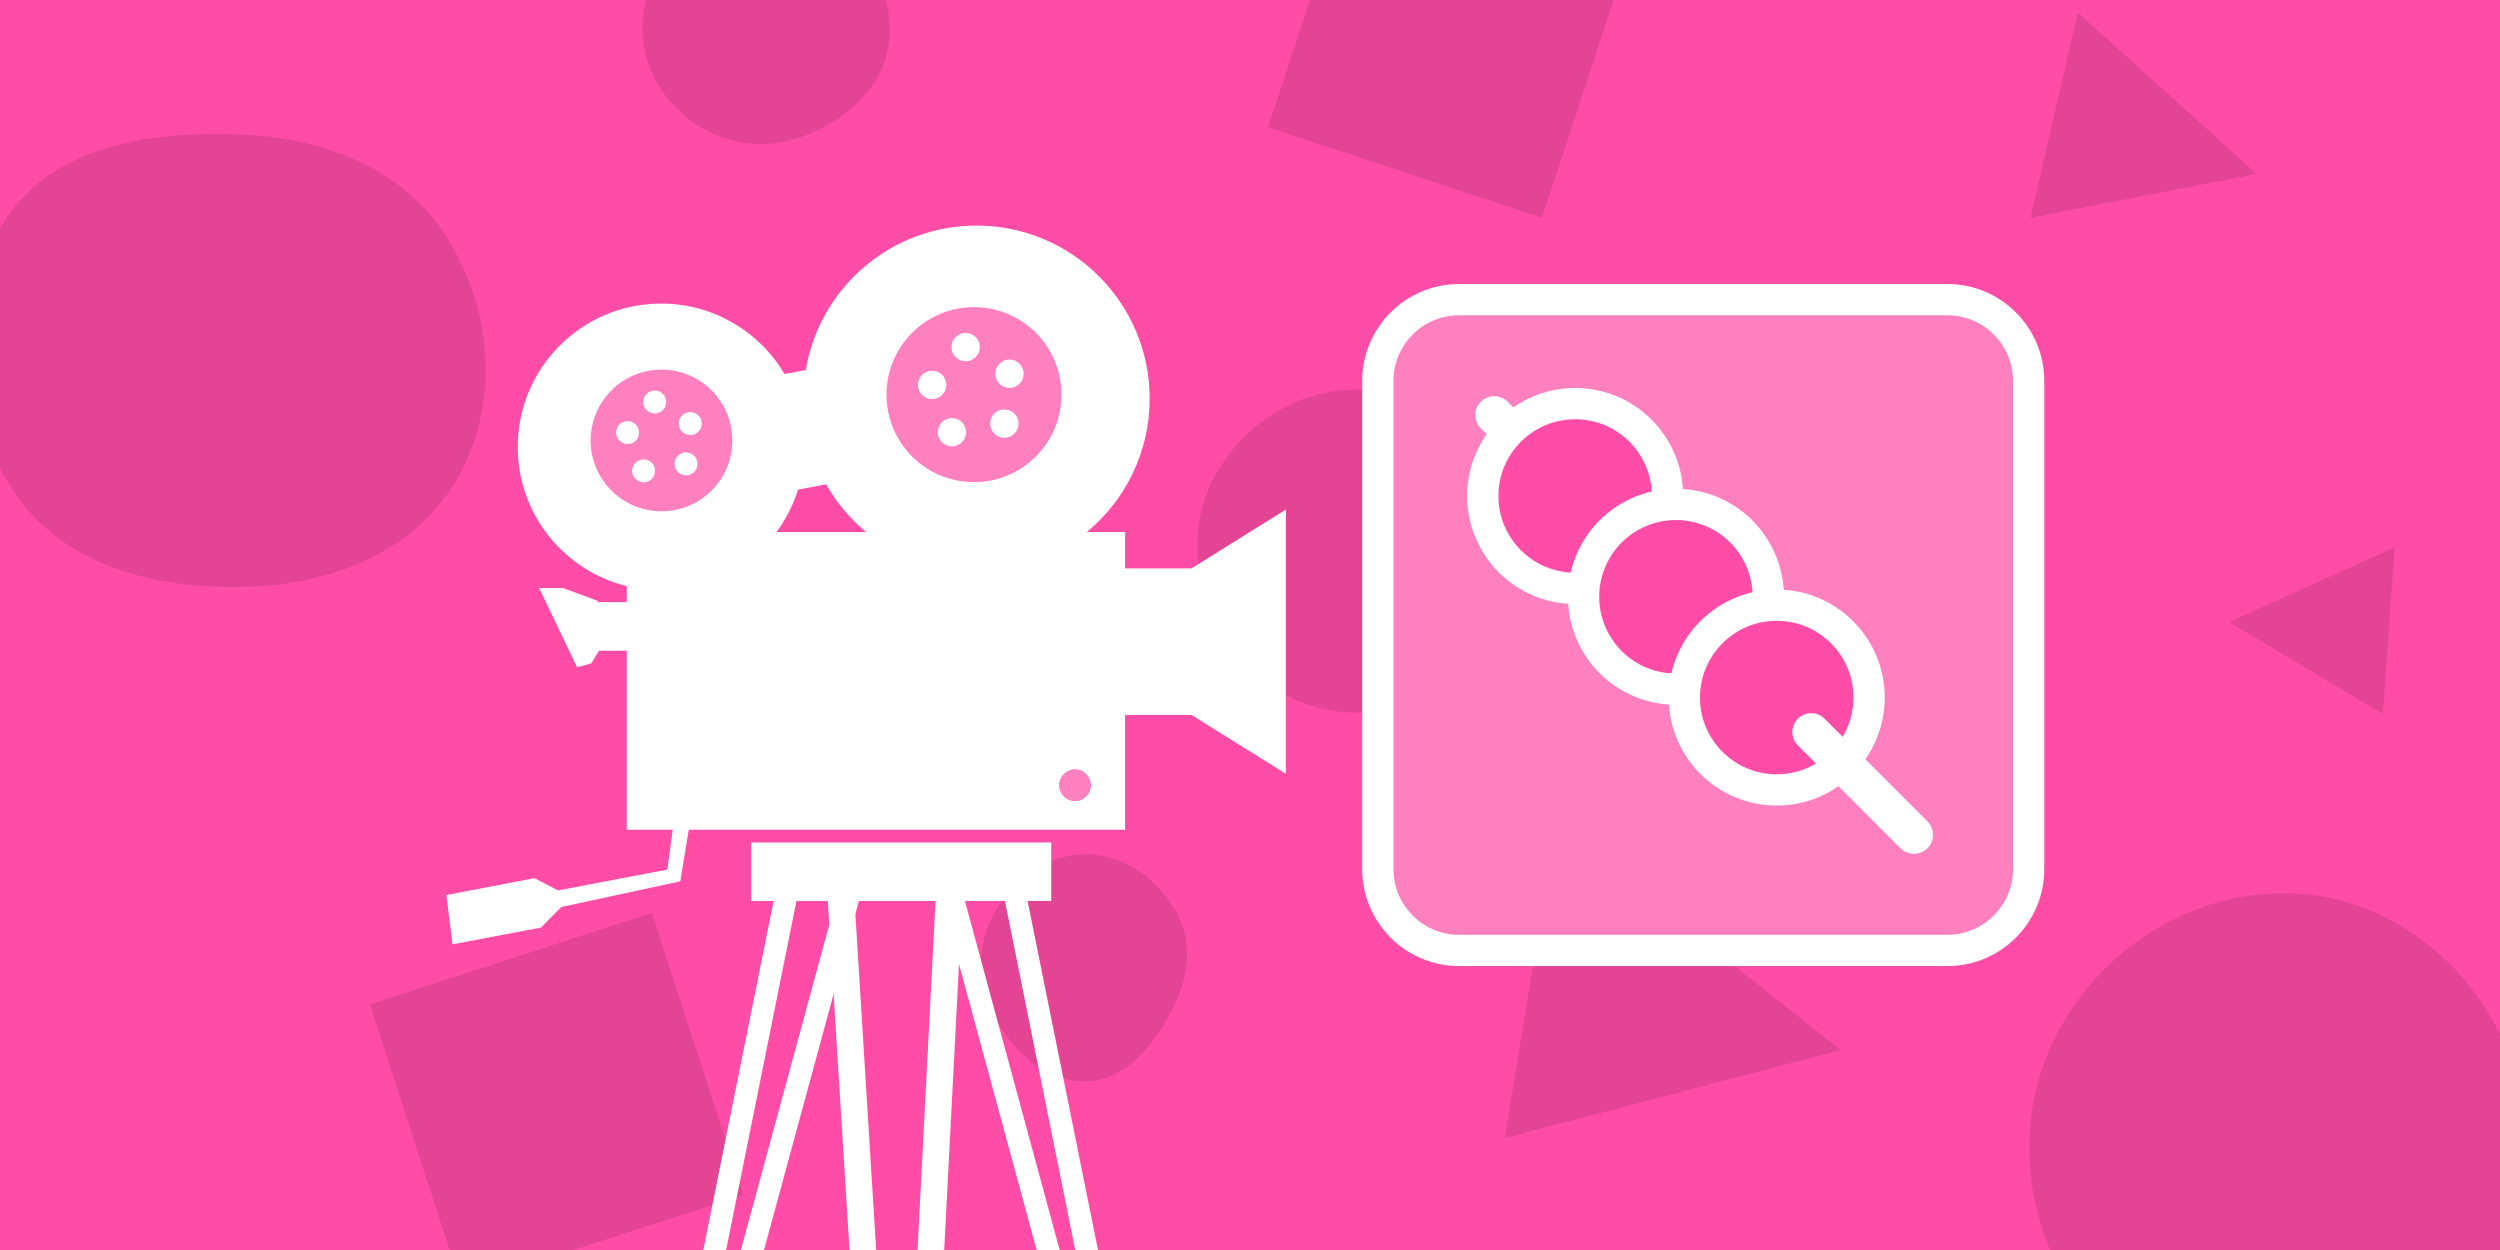 <svg xmlns="http://www.w3.org/2000/svg" width="600" height="300" viewBox="0 0 600 300"><path fill="#ff4da7" d="M0 300V0h600v300z" style="mix-blend-mode:normal;fill-rule:nonzero;stroke:none;stroke-width:1;stroke-linecap:butt;stroke-linejoin:miter;stroke-miterlimit:10;stroke-dasharray:none;stroke-dashoffset:0"/><path fill="#e34494" d="m361.154 273.128 12.296-75.167 68.336 54.055zM260.766 259.506c-9.223.236-16.911-6.344-21.455-14.373-4.47-7.897-5.321-17.374-1.042-25.376 4.532-8.473 12.888-14.791 22.497-14.742 9.537.049 17.82 6.449 22.102 14.97 3.886 7.733 1.754 16.542-2.47 24.095-4.354 7.785-10.715 15.198-19.632 15.426M549.413 335.223c-21.026 1.365-41.652-8.441-52.765-26.342-11.728-18.891-13.046-42.787-2.205-62.201 11.105-19.887 32.198-32.787 54.97-32.291 22.005.479 41.506 14.728 50.975 34.597 8.371 17.565 13.021 40.985 3.12 57.735-9.668 16.356-35.135 27.271-54.095 28.502M487.317 52.267l11.373-49.26 42.942 38.74ZM58.349 140.886c-21.36.471-43.5-5.227-55.142-23.142-12.631-19.436-14.609-45.375-2.039-64.851 11.774-18.243 35.488-21.523 57.181-20.587 19.736.852 38.882 8.351 49.228 25.179 10.842 17.636 12.379 40.087 1.856 57.915-10.368 17.564-30.693 25.036-51.084 25.486M325.993-35.184 391.743-13.494l-21.69 65.75-65.75-21.69ZM326.471 171.025c-13.185.23-25.481-6.424-32.422-17.636-7.34-11.855-9.246-26.681-2.605-38.941 6.942-12.816 20.46-21.395 35.027-20.915 13.873.458 24.838 10.786 31.235 23.104 5.873 11.306 5.627 24.605-.718 35.652-6.37 11.094-17.726 18.512-30.517 18.736M88.77 241.065l67.679-21.977 21.977 67.679-67.679 21.977zM154.263 4.425c.892-10.053 6.953-18.873 16.048-23.248 9.617-4.626 21.055-4.876 29.849 1.171 9.192 6.322 14.627 17.304 13.081 28.352-1.472 10.521-10.221 18.03-20.114 21.901-9.081 3.554-19.182 2.29-27.076-3.434-7.927-5.747-12.654-14.99-11.788-24.743M534.983 149.314l39.753-17.945-2.85 39.959z" style="mix-blend-mode:normal;fill-rule:nonzero;stroke:none;stroke-width:1;stroke-linecap:butt;stroke-linejoin:miter;stroke-miterlimit:10;stroke-dasharray:none;stroke-dashoffset:0"/><g style="mix-blend-mode:normal;fill-rule:nonzero;stroke-linecap:butt;stroke-linejoin:miter;stroke-miterlimit:10;stroke-dasharray:none;stroke-dashoffset:0"><path fill="#fff" d="M234.356 54.14c22.94 0 41.56 18.586 41.56 41.531 0 12.894-5.88 24.411-15.09 32.031h9.19v71.438h-104.72l-2.031 12.38-28.531 6.15-4.906 4.94-21.219 4.03-1.469-11.84 21.125-4.04 5.656 2.94 26.25-5 1.281-9.56h-11.031v-42.97h-6.656l-1.875 3.06-3.375.91-9.125-19h5.781l8.25 3.062.031.313h6.969v-3.844c-15.02-3.697-26.156-17.245-26.156-33.406 0-19.007 15.4-34.406 34.406-34.406 12.614 0 23.636 6.788 29.625 16.906l5.094-.969c3.279-19.665 20.37-34.656 40.97-34.656zm-42.841 63.375c-1.153 3.703-2.902 7.138-5.156 10.187h21.531c-3.864-3.194-7.128-7.089-9.625-11.468zm62.745 70.935c0 2.07 1.68 3.75 3.76 3.75 2.07 0 3.74-1.68 3.74-3.75 0-2.07-1.67-3.75-3.74-3.75-2.08 0-3.76 1.68-3.76 3.75z"/><path fill="#ff80bf" d="M258.02 184.65c2.07 0 3.79 1.73 3.79 3.8s-1.72 3.8-3.79 3.8c-2.08 0-3.81-1.73-3.81-3.8s1.73-3.8 3.81-3.8z" data-paper-data="{&quot;noHover&quot;:false,&quot;origItem&quot;:[&quot;Path&quot;,{&quot;applyMatrix&quot;:true,&quot;segments&quot;:[[[179.26,188.45001],[0,-2.07],[0,2.07]],[[183.02,192.20001],[-2.08,0],[2.07,0]],[[186.76,188.45001],[0,2.07],[0,-2.07]],[[183.02,184.70001],[2.07,0],[-2.08,0]]],&quot;closed&quot;:true,&quot;fillColor&quot;:[0,0,0,1]}]}"/><path fill="#fff" d="M180.31 216.236v-14.036h71.985v14.036z"/><path fill="#ff80bf" d="M254.76 94.71c0 11.598-9.402 21-21 21s-21-9.402-21-21 9.402-21 21-21 21 9.402 21 21zM228.346 83.299c0 1.879 1.529 3.409 3.409 3.409 1.879 0 3.409-1.53 3.409-3.409s-1.53-3.391-3.409-3.391-3.409 1.511-3.409 3.391zm10.518 6.399c0 1.879 1.529 3.409 3.409 3.409 1.879 0 3.409-1.529 3.409-3.409 0-1.879-1.529-3.409-3.409-3.409-1.879 0-3.409 1.53-3.409 3.409zm-18.557 2.68c0 1.879 1.53 3.409 3.409 3.409s3.391-1.529 3.391-3.409c0-1.879-1.511-3.409-3.391-3.409s-3.409 1.53-3.409 3.409zm17.318 9.279c0 1.879 1.53 3.409 3.409 3.409s3.409-1.53 3.409-3.409-1.529-3.391-3.409-3.391c-1.879 0-3.409 1.511-3.409 3.391zm-12.578 2.06c0 1.879 1.529 3.409 3.409 3.409 1.879 0 3.409-1.529 3.409-3.409 0-1.879-1.53-3.391-3.409-3.391s-3.409 1.511-3.409 3.391zM175.76 105.71c0 9.389-7.611 17-17 17s-17-7.611-17-17 7.611-17 17-17 17 7.611 17 17zm-21.383-9.238c0 1.522 1.238 2.76 2.76 2.76 1.522 0 2.76-1.238 2.76-2.76 0-1.521-1.238-2.745-2.76-2.745-1.521 0-2.76 1.223-2.76 2.745zm8.515 5.18c0 1.522 1.238 2.76 2.76 2.76 1.522 0 2.76-1.238 2.76-2.76 0-1.522-1.238-2.76-2.76-2.76-1.521 0-2.76 1.238-2.76 2.76zm-15.023 2.169c0 1.522 1.238 2.76 2.76 2.76 1.521 0 2.745-1.238 2.745-2.76 0-1.522-1.223-2.76-2.745-2.76-1.522 0-2.76 1.238-2.76 2.76zm14.019 7.511c0 1.522 1.238 2.76 2.76 2.76 1.522 0 2.76-1.238 2.76-2.76 0-1.521-1.238-2.745-2.76-2.745-1.522 0-2.76 1.223-2.76 2.745zm-10.182 1.667c0 1.522 1.238 2.76 2.76 2.76 1.522 0 2.76-1.238 2.76-2.76 0-1.521-1.238-2.745-2.76-2.745-1.522 0-2.76 1.223-2.76 2.745z"/><path fill="#fff" d="M198.67 215.999h6.406l10.625 171.62 8.844-171.62h6.406l-11.781 227.84-6.344.031-14.156-227.88z"/><path fill="#fff" d="M225.978 215.978h5.531l37.281 137.31-27.656-137.31h5.438l43.438 215.38.031.156-5.188 1.25-.062-.188-.031-.156-58.78-216.43zM185.731 215.993h5.469l-27.125 134.62 36.562-134.62h5.562l-58.094 213.75-.031.156-.062.188-5.188-1.25.031-.156 42.875-212.69zM308.604 122.299v63.406l-22.637-14.117h-17.707v-35.172h17.707l22.633-14.116z"/></g><path fill="#ff80bf" stroke="#fff" stroke-width="7.5" d="M486.874 91.437v117.146c0 10.782-8.742 19.524-19.524 19.524H350.203c-10.782 0-19.524-8.742-19.524-19.524V91.437c0-10.782 8.742-19.524 19.524-19.524h117.146c10.782 0 19.524 8.742 19.524 19.524z" style="mix-blend-mode:normal;fill-rule:nonzero;stroke-linecap:butt;stroke-linejoin:miter;stroke-miterlimit:10;stroke-dasharray:none;stroke-dashoffset:0"/><g stroke="#fff" style="mix-blend-mode:normal;fill-rule:nonzero;stroke-linecap:butt;stroke-linejoin:miter;stroke-miterlimit:10;stroke-dasharray:none;stroke-dashoffset:0"><path fill="#fff" d="M459.223 204.253c-1.031 0-2.062-.394-2.85-1.179L355.764 102.463c-1.573-1.573-1.573-4.127 0-5.7 1.573-1.573 4.127-1.573 5.7 0l100.609 100.609c1.573 1.573 1.573 4.127 0 5.7-.788.785-1.819 1.182-2.85 1.182z"/><path fill="#ff4da7" stroke-width="7.5" d="M400.209 119.037c0 12.244-9.926 22.17-22.17 22.17-12.244 0-22.17-9.926-22.17-22.17 0-12.244 9.926-22.17 22.17-22.17 12.244 0 22.17 9.926 22.17 22.17z"/><path fill="#ff4da7" stroke-width="7.5" d="M397.136 164.807c-11.916-2.814-19.296-14.755-16.482-26.672 2.814-11.916 14.755-19.296 26.672-16.482 11.916 2.814 19.296 14.755 16.482 26.672-2.814 11.916-14.755 19.296-26.672 16.482z"/><path fill="#ff4da7" stroke-width="7.5" d="M448.584 167.41c0 12.244-9.929 22.173-22.173 22.173-12.244 0-22.17-9.929-22.17-22.173 0-12.244 9.926-22.17 22.17-22.17 12.244 0 22.173 9.929 22.173 22.17z"/><path fill="#fff" d="M459.386 204.417c-1.031 0-2.062-.394-2.85-1.179l-24.692-24.692c-1.576-1.573-1.576-4.127 0-5.7 1.576-1.573 4.124-1.573 5.7 0l24.692 24.692c1.573 1.573 1.573 4.127 0 5.7-.788.781-1.819 1.179-2.85 1.179z"/></g></svg>